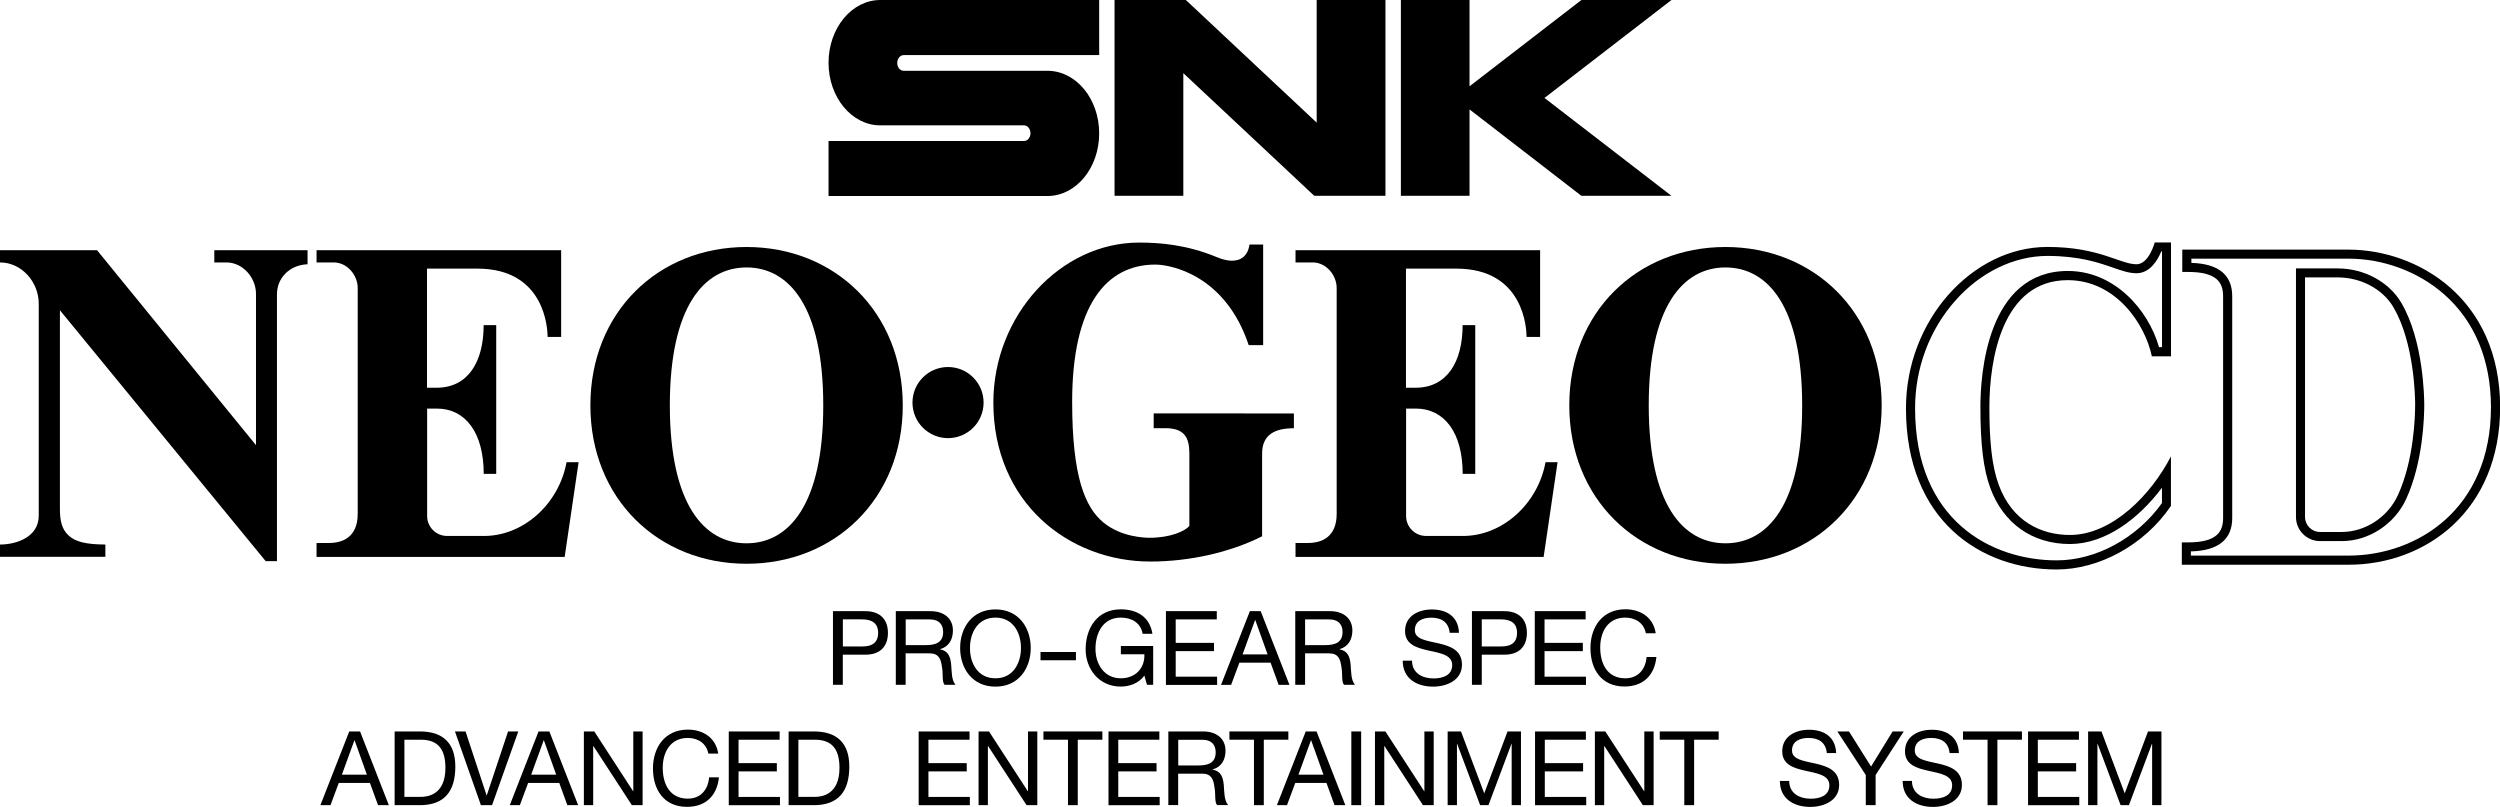 <?xml version="1.0" encoding="utf-8"?>
<!-- Generator: Adobe Illustrator 26.0.1, SVG Export Plug-In . SVG Version: 6.00 Build 0)  -->
<svg version="1.1" id="Layer_1" xmlns="http://www.w3.org/2000/svg" xmlns:xlink="http://www.w3.org/1999/xlink" x="0px" y="0px"
	 viewBox="0 0 3839 1239.1" style="enable-background:new 0 0 3839 1239.1;" xml:space="preserve">
<style type="text/css">
	.st0{fill:#FFFFFF;}
	.st1{fill:#C2AC6D;}
	.st2{fill:#FCEA3C;}
	.st3{fill:#299DD8;}
</style>
<g>
	<g>
		<g>
			<g>
				<g>
					<g>
						<path d="M1272.3,96.4c0,53.1,35.7,96.1,79.5,96.1h220.7c5.5,0,9.9,5.5,9.9,12c0,6.7-4.4,12-9.9,12h-300.2v84.5h336.1
							c44,0,79.5-43.1,79.5-96.2s-35.5-96.1-79.5-96.1h-220.7c-5.5,0-9.9-5.3-9.9-12c0-6.5,4.4-12.1,9.9-12.1h300.2V0h-336.1
							C1307.9,0,1272.3,43.3,1272.3,96.4z"/>
						<g>
							<polygon points="2021.9,0 2021.9,188.3 1821,0 1711.5,0 1711.5,300.7 1817.1,300.7 1817.1,112.3 2018.2,300.7 2127.5,300.7 
								2127.5,0 							"/>
						</g>
						<polygon points="2566.7,0 2428.4,0 2256.6,132.5 2256.6,0 2151.2,0 2151.2,300.7 2256.6,300.7 2256.6,168 2428.4,300.7 
							2566.7,300.7 2371.7,150.4 						"/>
					</g>
				</g>
			</g>
		</g>
	</g>
	<g>
		<g>
			<g>
				<g>
					<g>
						<path d="M3687.4,464.9c-18.8-32-57.1-52.7-97.4-52.7h-64.3v381.8c0,20.4,16.6,36.9,37,36.9h33.4c41.3,0,81.1-26,98.8-64.6
							c25.8-56.2,27.8-125.4,27.8-145.2C3722.6,611.1,3721.7,523.1,3687.4,464.9z M3682.2,760.4c-15.5,33.8-50.2,56.5-86.2,56.5
							h-33.4c-12.7,0-23-10.3-23-23V426h50.4c35.5,0,69.1,18,85.4,45.9c32.3,55.1,33.3,139.6,33.3,149
							C3708.7,640.1,3706.8,706.7,3682.2,760.4z"/>
						<path d="M3606.1,383.3h-255v34.3h9.1c44.5,0,53.6,16.7,53.6,37.4v340.5c0,20.6-9.2,37.4-53.6,37.4h-9.8v34.3h74.9h101.6h79.4
							c118.8,0,232.9-83,232.9-241.9C3839,457.3,3711.7,383.3,3606.1,383.3z M3606.1,853.2h-241.8v-6.5c42.1-1,63.5-18.3,63.5-51.2
							V454.9c0-32.8-21.1-50-62.7-51.2v-6.5h241.1c53.8,0,107.3,19.9,146.8,54.6c47.2,41.4,72.1,101.4,72.1,173.5
							C3825.1,781.9,3711.6,853.2,3606.1,853.2z"/>
					</g>
					<path d="M3175.2,430.2c74,0,118.9,67.6,129.2,117h29.4V372.3h-25c0,0-8.8,33.5-28.1,33.5c-25.1,0-56.7-26.6-136.8-26.6
						c-114.8,0-217.1,112.1-217.1,247.9c0,172.4,115.2,247.4,231.5,247.4c64.5,0,134.3-37,175.4-97.6v-76.1
						c-30.1,58.5-90,120.7-155.2,120.7c-44,0-88.8-20.8-109.4-77.4c-10.6-29.1-14.2-67.9-14.2-119.2
						C3055,552.6,3074.1,430.2,3175.2,430.2z M3041.1,624.9c0,57.2,4.6,95.4,15,123.9c20,55,64.7,86.6,122.5,86.6
						c54.5,0,105.7-39,141.3-86.4v23.5c-38.1,53.6-101,88-161.5,88c-100.4,0-217.6-61.1-217.6-233.5c0-61.7,22-120.6,62-165.6
						c38.5-43.4,90-68.4,141.2-68.4c49,0,78.9,10.4,100.8,18c13.8,4.8,24.7,8.6,36,8.6c20.9,0,32.6-20.4,38-33.5h1.2v147h-4.6
						c-16.8-58.6-69.2-117-140.1-117C3050.8,416.3,3041.1,576,3041.1,624.9z"/>
				</g>
			</g>
			<path d="M472.3,384.2H329.1v18.8h18.7c25,0,45.3,23.3,45.3,48.3v232.3L149,384.2H0v18.8c33.3,0,59.5,30,59.5,63.4v325.5
				c0,33.3-35.1,44.3-59.5,44.3v18.8h161.8v-18.8c-30.3-0.2-46.3-4.3-56.7-14.1C94.8,812.4,92,799.4,92,781.5V476.4l316,385.3h17.3
				v-410c0-24.3,19-44.9,47-45.9V384.2z"/>
			<circle cx="1455.8" cy="618.2" r="54.6"/>
			<g>
				<path d="M1771.6,634.8v22.7h17.8c28.9,0,37,13.9,37,38.8v111.3c-6.6,8-29.1,18.2-61,18.2c-6.5,0-43.3-0.7-70.8-23.3
					c-28.8-23.6-48.2-71.5-48.2-185.3c0-148.2,52.1-210.9,127.7-210.9c24.6,0,107.9,16.6,143.4,123.7h22.2V375.5h-21
					c-2.7,20.8-19.1,32.3-50.1,19.4c-46.8-19.5-88.7-22.4-119.4-22.4c-120.9,0-223.8,111.9-223.8,245.6
					c0,154,116.3,244.2,241.1,244.2c59.2,0,121.9-13.7,171.6-38.8V696.4c0-29.8,20.8-38.8,48.8-38.8v-22.7L1771.6,634.8
					L1771.6,634.8z"/>
			</g>
			<g>
				<path d="M870,709.7c-11.7,64.5-67.3,114.9-129.7,113.3h-53.8c-16.9,0-30.6-13.7-30.6-30.6v-165h14.8c44,0,72.1,36.9,72.1,100.3
					H762V615.3v-5.7V499.3h-19.3c0,55.8-23.6,96.1-72.2,96.1h-14.8V412.5h77.4c104.2,0,107.8,92.9,107.8,104.9h20.8V416.5v-32.3
					H486.1V403h26.5c20.3,0,36.7,19.2,36.7,39.4v346.6c0,36.5-23.9,44.8-44.2,44.8h-19v21.4h63.2h317.8l21.4-145.4H870z"/>
				<g>
					<g>
						<path d="M1146.4,379.3c-135.5,0-239.8,99.8-239.8,243.2s104.4,243.2,239.8,243.2c135.5,0,239.9-99.8,239.9-243.2
							S1281.9,379.3,1146.4,379.3z M1146.4,834.3c-65.1,0-117.8-59.6-117.8-211.8s52.8-211.8,117.8-211.8
							c65.1,0,117.8,59.6,117.8,211.8C1264.3,774.7,1211.5,834.3,1146.4,834.3z"/>
					</g>
				</g>
			</g>
			<g>
				<path d="M2373.3,709.7c-11.7,64.5-67.3,114.9-129.7,113.3h-53.8c-16.9,0-30.6-13.7-30.6-30.6v-165h14.8
					c44,0,72.1,36.9,72.1,100.3h19.3V615.3v-5.7V499.3H2246c0,55.8-23.6,96.1-72.2,96.1H2159V412.5h77.4
					c104.2,0,107.8,92.9,107.8,104.9h20.8V416.5v-32.3h-375.6V403h26.5c20.3,0,36.7,19.2,36.7,39.4v346.6
					c0,36.5-23.9,44.8-44.2,44.8h-19v21.4h63.2h317.8l21.4-145.4H2373.3z"/>
				<g>
					<g>
						<path d="M2649.6,379.3c-135.5,0-239.8,99.8-239.8,243.2s104.4,243.2,239.8,243.2c135.5,0,239.9-99.8,239.9-243.2
							S2785.1,379.3,2649.6,379.3z M2649.6,834.3c-65.1,0-117.8-59.6-117.8-211.8s52.8-211.8,117.8-211.8
							c65.1,0,117.8,59.6,117.8,211.8C2767.6,774.7,2714.7,834.3,2649.6,834.3z"/>
					</g>
				</g>
			</g>
		</g>
		<g>
			<path d="M536.3,1123.2h16.6l44.2,113.2h-16.6l-12.4-34.1h-47.9l-12.7,34.1H492L536.3,1123.2z M525,1189.6h38.4l-18.9-52.8h-0.3
				L525,1189.6z"/>
			<path d="M606,1123.2h38.8c34.9,0,54.4,17.4,54.4,53.9c0,37.9-16.6,59.3-54.4,59.3H606V1123.2z M621,1223.7h25
				c10.3,0,38-2.9,38-44.5c0-26.9-10-43.3-37.7-43.3H621V1223.7z"/>
			<path d="M755.6,1236.4h-17.1l-39.9-113.2h16.3l32.3,98.1h0.3l32.7-98.1h15.7L755.6,1236.4z"/>
			<path d="M827,1123.2h16.6l44.2,113.2h-16.6l-12.4-34.1H811l-12.7,34.1h-15.5L827,1123.2z M815.7,1189.6h38.4l-18.9-52.8h-0.3
				L815.7,1189.6z"/>
			<path d="M896.6,1123.2h16l59.6,91.8h0.3v-91.8h14.3v113.2h-16.5l-59.1-90.8h-0.3v90.8h-14.3V1123.2z"/>
			<path d="M1087.8,1157.3c-3.2-16-16-24.1-31.7-24.1c-26.9,0-38.4,22.2-38.4,45.8c0,25.8,11.4,47.4,38.5,47.4
				c19.8,0,31.2-13.9,32.7-32.7h15.1c-2.9,28.2-20.4,45.3-49,45.3c-35.2,0-52.3-26-52.3-59c0-32.8,18.7-59.6,53.6-59.6
				c23.6,0,43.1,12.7,46.6,36.8H1087.8z"/>
			<path d="M1119.1,1123.2h78.1v12.7h-63.1v36h58.8v12.7h-58.8v39.2h63.6v12.7h-78.6V1123.2z"/>
			<path d="M1211,1123.2h38.8c34.9,0,54.4,17.4,54.4,53.9c0,37.9-16.6,59.3-54.4,59.3H1211V1123.2z M1226.1,1223.7h25
				c10.3,0,38-2.9,38-44.5c0-26.9-10-43.3-37.7-43.3h-25.4V1223.7z"/>
			<path d="M1410.7,1123.2h78.1v12.7h-63.1v36h58.8v12.7h-58.8v39.2h63.6v12.7h-78.6V1123.2z"/>
			<path d="M1502.7,1123.2h16l59.6,91.8h0.3v-91.8h14.3v113.2h-16.5l-59.1-90.8h-0.3v90.8h-14.3V1123.2z"/>
			<path d="M1640,1135.9h-37.7v-12.7h90.5v12.7H1655v100.5H1640V1135.9z"/>
			<path d="M1702.2,1123.2h78.1v12.7h-63.1v36h58.8v12.7h-58.8v39.2h63.6v12.7h-78.6V1123.2z"/>
			<path d="M1794.2,1123.2h53.3c21.2,0,34.4,11.6,34.4,29.6c0,13.6-6,24.9-19.7,28.7v0.3c13.2,2.5,15.8,12.2,17,23.3
				c1,11.1,0.3,23.5,6.7,31.2H1869c-4.3-4.6-1.9-16.8-4.1-27.9c-1.6-11.1-4.3-20.4-18.9-20.4h-36.8v48.3h-15.1V1123.2z
				 M1840.6,1175.4c14.1,0,26.2-3.6,26.2-20.1c0-11.1-6-19.3-20.1-19.3h-37.4v39.5H1840.6z"/>
			<path d="M1925.6,1135.9h-37.7v-12.7h90.5v12.7h-37.7v100.5h-15.1V1135.9z"/>
			<path d="M2005.1,1123.2h16.6l44.2,113.2h-16.6l-12.4-34.1h-47.9l-12.7,34.1h-15.5L2005.1,1123.2z M1993.9,1189.6h38.4l-18.9-52.8
				h-0.3L1993.9,1189.6z"/>
			<path d="M2075.1,1123.2h15.1v113.2h-15.1V1123.2z"/>
			<path d="M2111.4,1123.2h16l59.6,91.8h0.3v-91.8h14.3v113.2h-16.5l-59.1-90.8h-0.3v90.8h-14.3V1123.2z"/>
			<path d="M2222.9,1123.2h20.6l35.7,95.1l35.8-95.1h20.6v113.2h-14.3v-94.2h-0.3l-35.3,94.2h-12.8l-35.3-94.2h-0.3v94.2h-14.3
				V1123.2z"/>
			<path d="M2357.2,1123.2h78.1v12.7h-63.1v36h58.8v12.7h-58.8v39.2h63.6v12.7h-78.6V1123.2z"/>
			<path d="M2449.1,1123.2h16l59.6,91.8h0.3v-91.8h14.3v113.2h-16.5l-59.1-90.8h-0.3v90.8h-14.3V1123.2z"/>
			<path d="M2586.4,1135.9h-37.7v-12.7h90.5v12.7h-37.7v100.5h-15.1V1135.9z"/>
			<path d="M2805.3,1156.3c-1.7-16.2-12.5-23.1-28.1-23.1c-12.7,0-25.4,4.6-25.4,19.3c0,13.9,18.1,16,36.3,20.1
				c18.1,4.1,36.1,10.5,36.1,32.7c0,24.1-23.6,33.8-44.2,33.8c-25.4,0-46.8-12.4-46.8-39.9h14.3c0,19,15.8,27.3,33,27.3
				c13.6,0,28.7-4.3,28.7-20.6c0-15.5-18.1-18.2-36.1-22.2c-18.1-4-36.3-9.2-36.3-30c0-23,20.4-33.1,41.1-33.1
				c23.1,0,40.7,10.9,41.7,35.8H2805.3z"/>
			<path d="M2880.2,1190.1v46.3h-15.1v-46.3l-43.7-66.9h17.9l33.9,53.9l33.1-53.9h17.1L2880.2,1190.1z"/>
			<path d="M2993.8,1156.3c-1.7-16.2-12.5-23.1-28.1-23.1c-12.7,0-25.4,4.6-25.4,19.3c0,13.9,18.1,16,36.3,20.1
				c18.1,4.1,36.1,10.5,36.1,32.7c0,24.1-23.6,33.8-44.2,33.8c-25.4,0-46.8-12.4-46.8-39.9h14.3c0,19,15.8,27.3,33,27.3
				c13.6,0,28.7-4.3,28.7-20.6c0-15.5-18.1-18.2-36.1-22.2c-18.1-4-36.3-9.2-36.3-30c0-23,20.4-33.1,41.1-33.1
				c23.1,0,40.7,10.9,41.7,35.8H2993.8z"/>
			<path d="M3052.1,1135.9h-37.7v-12.7h90.5v12.7h-37.7v100.5h-15.1V1135.9z"/>
			<path d="M3114.3,1123.2h78.1v12.7h-63.1v36h58.8v12.7h-58.8v39.2h63.6v12.7h-78.6V1123.2z"/>
			<path d="M3206.4,1123.2h20.6l35.7,95.1l35.8-95.1h20.6v113.2h-14.3v-94.2h-0.3l-35.3,94.2h-12.8l-35.3-94.2h-0.3v94.2h-14.3
				V1123.2z"/>
		</g>
		<g>
			<g>
				<g>
					<path d="M1279.2,938.5h49.6c22.5,0,34.7,12.5,34.7,33.4c0,20.9-12.2,33.6-34.7,33.4h-34.6v46.3h-15.1V938.5z M1294.3,992.7
						h29.5c17,0.2,24.7-7.3,24.7-20.8c0-13.5-7.8-20.8-24.7-20.8h-29.5V992.7z"/>
					<path d="M1375.6,938.5h53.3c21.2,0,34.4,11.6,34.4,29.6c0,13.6-6,24.9-19.7,28.7v0.3c13.2,2.5,15.8,12.2,17,23.3
						c1,11.1,0.3,23.5,6.7,31.2h-16.8c-4.3-4.6-1.9-16.8-4.1-27.9c-1.6-11.1-4.3-20.4-18.9-20.4h-36.8v48.3h-15.1V938.5z
						 M1422.1,990.6c14.1,0,26.2-3.6,26.2-20.1c0-11.1-6-19.3-20.1-19.3h-37.4v39.5H1422.1z"/>
					<path d="M1528.6,935.8c36,0,54.2,28.5,54.2,59.3c0,30.7-18.2,59.3-54.2,59.3c-36,0-54.2-28.5-54.2-59.3
						C1474.3,964.3,1492.6,935.8,1528.6,935.8z M1528.6,1041.6c27.6,0,39.2-23.8,39.2-46.6c0-22.8-11.6-46.6-39.2-46.6
						c-27.6,0-39.1,23.8-39.1,46.6C1489.4,1017.9,1501,1041.6,1528.6,1041.6z"/>
					<path d="M1597.8,1001.2h54.4v12.7h-54.4V1001.2z"/>
				</g>
			</g>
			<g>
				<g>
					<path d="M2226.1,971.6c-1.7-16.2-12.5-23.1-28.1-23.1c-12.7,0-25.4,4.6-25.4,19.3c0,13.9,18.1,16,36.3,20.1
						c18.1,4.1,36.1,10.5,36.1,32.7c0,24.1-23.6,33.8-44.2,33.8c-25.4,0-46.8-12.4-46.8-39.9h14.3c0,19,15.8,27.3,33,27.3
						c13.6,0,28.7-4.3,28.7-20.6c0-15.5-18.1-18.2-36.1-22.2c-18.1-4-36.3-9.2-36.3-30c0-23,20.4-33.1,41.1-33.1
						c23.1,0,40.7,10.9,41.7,35.8H2226.1z"/>
					<path d="M2260.4,938.5h49.6c22.5,0,34.7,12.5,34.7,33.4c0,20.9-12.2,33.6-34.7,33.4h-34.6v46.3h-15.1V938.5z M2275.4,992.7
						h29.5c17,0.2,24.7-7.3,24.7-20.8c0-13.5-7.8-20.8-24.7-20.8h-29.5V992.7z"/>
					<path d="M2356.8,938.5h78.1v12.7h-63.1v36h58.8v12.7h-58.8v39.2h63.6v12.7h-78.6V938.5z"/>
					<path d="M2527.4,972.5c-3.2-16-16-24.1-31.7-24.1c-26.9,0-38.4,22.2-38.4,45.8c0,25.8,11.4,47.4,38.5,47.4
						c19.8,0,31.2-13.9,32.7-32.7h15.1c-2.9,28.2-20.4,45.3-49,45.3c-35.2,0-52.3-26-52.3-59c0-32.8,18.7-59.6,53.6-59.6
						c23.6,0,43.1,12.7,46.6,36.8H2527.4z"/>
				</g>
			</g>
			<g>
				<g>
					<path d="M1757.3,1037.5c-8.7,11.9-23,16.8-36.3,16.8c-33.8,0-53.9-27.6-53.9-57.1c0-33,18.1-61.5,53.9-61.5
						c24.7,0,44.4,11.1,48.7,37.6h-15.1c-3-17.1-16.8-24.9-33.6-24.9c-27.4,0-38.8,23.8-38.8,48c0,23.6,13.6,45.2,38.8,45.2
						c23.3,0,37.2-16.3,36.3-36.9h-36.1V992h49.6v59.6h-9.5L1757.3,1037.5z"/>
					<path d="M1790.4,938.5h78.1v12.7h-63.1v36h58.8v12.7h-58.8v39.2h63.6v12.7h-78.6V938.5z"/>
					<path d="M1919.3,938.5h16.6l44.2,113.2h-16.6l-12.4-34.1h-47.9l-12.7,34.1h-15.5L1919.3,938.5z M1908.1,1004.9h38.4l-18.9-52.8
						h-0.3L1908.1,1004.9z"/>
					<path d="M1989,938.5h53.3c21.2,0,34.4,11.6,34.4,29.6c0,13.6-6,24.9-19.7,28.7v0.3c13.2,2.5,15.9,12.2,17,23.3
						c1,11.1,0.3,23.5,6.7,31.2h-16.8c-4.3-4.6-1.9-16.8-4.1-27.9c-1.6-11.1-4.3-20.4-18.9-20.4h-36.8v48.3H1989V938.5z
						 M2035.4,990.6c14.1,0,26.2-3.6,26.2-20.1c0-11.1-6-19.3-20.1-19.3h-37.4v39.5H2035.4z"/>
				</g>
			</g>
		</g>
	</g>
</g>
</svg>

